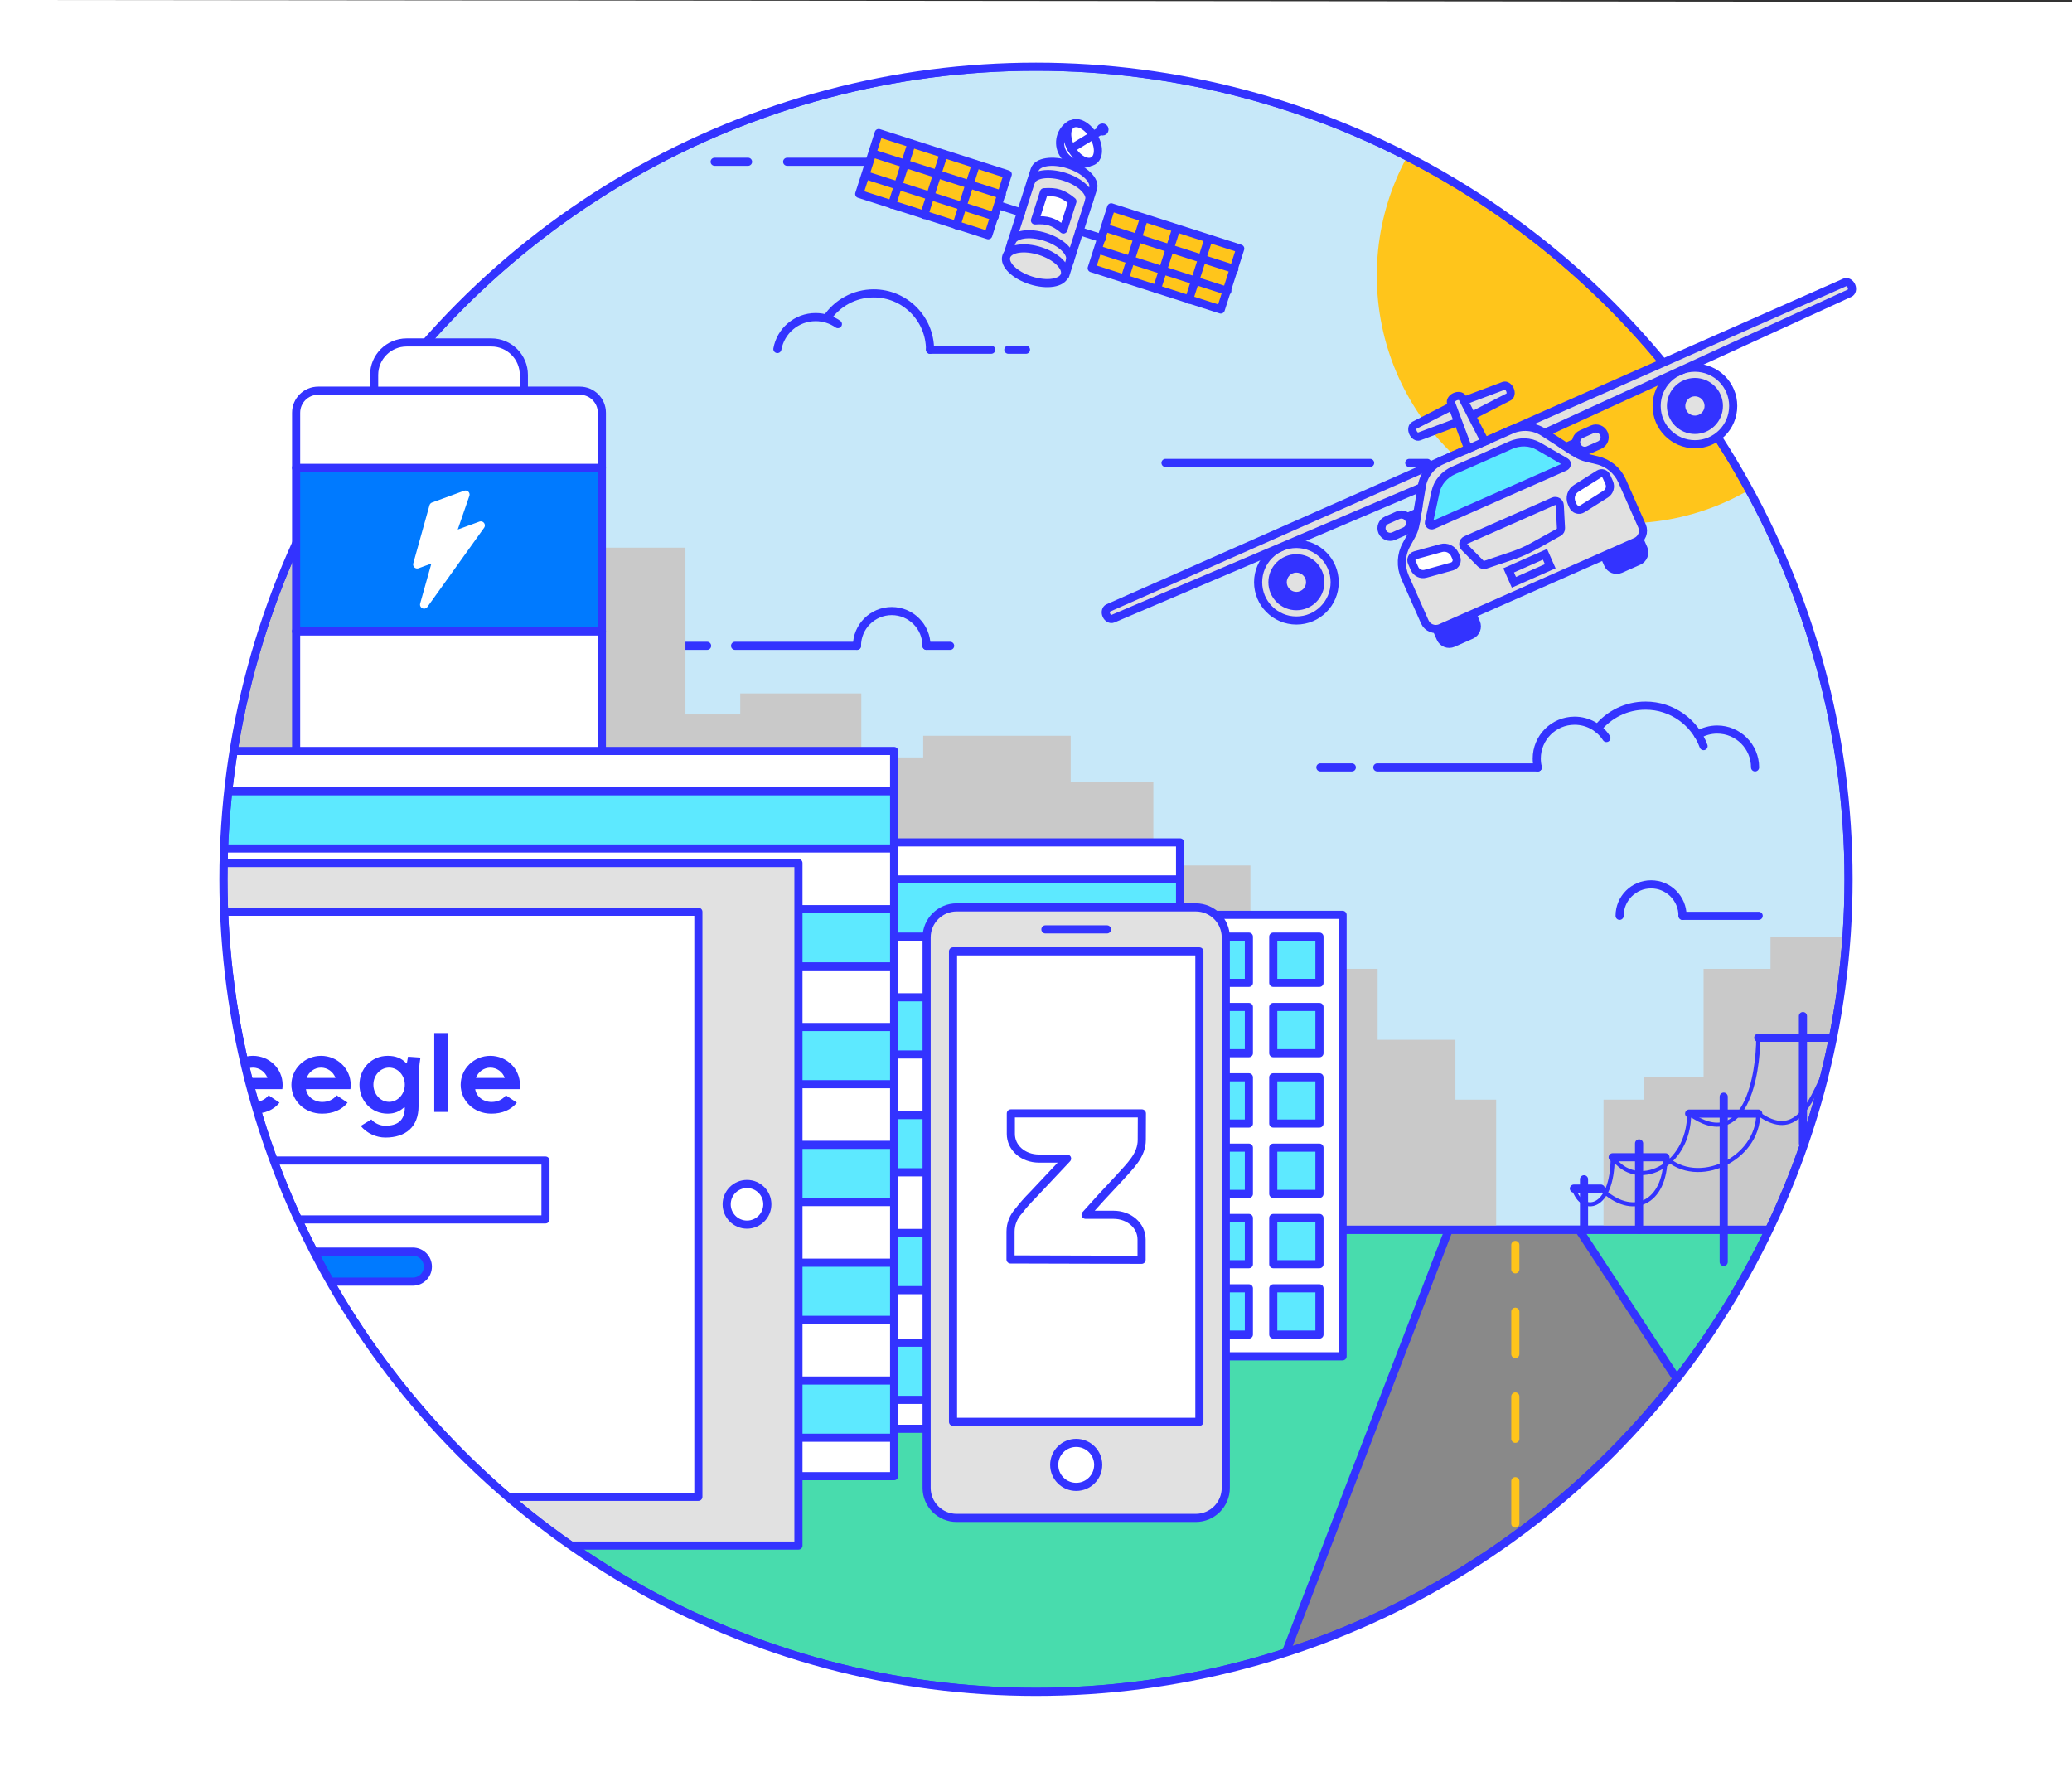 <?xml version="1.0" encoding="utf-8"?>
<!-- Generator: Adobe Illustrator 16.0.0, SVG Export Plug-In . SVG Version: 6.00 Build 0)  -->
<!DOCTYPE svg PUBLIC "-//W3C//DTD SVG 1.1//EN" "http://www.w3.org/Graphics/SVG/1.1/DTD/svg11.dtd">
<svg version="1.1" id="Layer_1" xmlns="http://www.w3.org/2000/svg" xmlns:xlink="http://www.w3.org/1999/xlink" x="0px" y="0px"
	 width="510px" height="435px" viewBox="0 0 510 435" enable-background="new 0 0 510 435" xml:space="preserve">
<rect x="0" y="0" width="510" height="435" fill="#333333" stroke="none"/>
<g>
	<defs>
		<path id="SVGID_1_" d="M55,216.43c0,110.457,89.543,199.999,200,199.999s200-89.542,200-199.999
			c0-110.457-89.543-200.001-200-200.001S55,105.973,55,216.43"/>
	</defs>
	<clipPath id="SVGID_2_">
		<use xlink:href="#SVGID_1_"  overflow="visible"/>
	</clipPath>
	<polygon clip-path="url(#SVGID_2_)" fill="#48DCAD" points="30,354.43 211.75,454.68 387.625,434.43 449.345,335.68 444,310.597 
		442.1,302.68 74.505,302.68 	"/>
	
		<polygon clip-path="url(#SVGID_2_)" fill="none" stroke="#3333FF" stroke-width="2" stroke-linecap="round" stroke-linejoin="round" stroke-miterlimit="10" points="
		30,354.43 211.75,454.68 387.625,434.43 449.345,335.68 444,310.597 442.1,302.68 74.505,302.68 	"/>
	<polygon clip-path="url(#SVGID_2_)" fill="#898989" points="356.599,302.68 312.758,416.43 397.207,399.43 412.964,339.763 
		388.634,302.68 	"/>
	
		<polygon clip-path="url(#SVGID_2_)" fill="none" stroke="#3333FF" stroke-width="2" stroke-linecap="round" stroke-linejoin="round" stroke-miterlimit="10" points="
		356.599,302.68 312.758,416.43 397.207,399.43 412.964,339.763 388.634,302.68 	"/>
	<path clip-path="url(#SVGID_2_)" fill="#C7E8F9" d="M360.557,16.429L183.312,1.759c-1.359,0.669-2.814,1.065-4.331,1.089
		c-2.257,0.036-4.336-0.714-6.12-1.955l-47.898-3.964l-98.463,171l8.846,126.833l1.9,7.917H442.1l44.4-133.75L360.557,16.429z"/>
	
		<path clip-path="url(#SVGID_2_)" fill="none" stroke="#3333FF" stroke-width="2" stroke-linecap="round" stroke-linejoin="round" stroke-miterlimit="10" d="
		M360.557,16.429L183.312,1.759c-1.359,0.669-2.814,1.065-4.331,1.089c-2.257,0.036-4.336-0.714-6.12-1.955l-47.898-3.964
		l-98.463,171l8.846,126.833l1.9,7.917H442.1l44.4-133.75L360.557,16.429z"/>
	<path clip-path="url(#SVGID_2_)" fill="#FFC51B" d="M460.887,67.827c0,33.689-27.311,61-61,61s-61-27.311-61-61s27.311-61,61-61
		S460.887,34.138,460.887,67.827"/>
	
		<line clip-path="url(#SVGID_2_)" fill="none" stroke="#FFC51B" stroke-width="2" stroke-linecap="round" stroke-miterlimit="10" x1="372.981" y1="306.43" x2="372.981" y2="312.43"/>
	
		<line clip-path="url(#SVGID_2_)" fill="none" stroke="#FFC51B" stroke-width="2" stroke-linecap="round" stroke-miterlimit="10" stroke-dasharray="10.429,10.429" x1="372.981" y1="322.858" x2="372.981" y2="380.215"/>
	
		<line clip-path="url(#SVGID_2_)" fill="none" stroke="#FFC51B" stroke-width="2" stroke-linecap="round" stroke-miterlimit="10" x1="372.981" y1="385.43" x2="372.981" y2="391.43"/>
</g>
<g>
	<defs>
		<rect id="SVGID_3_" width="510" height="435"/>
	</defs>
	<clipPath id="SVGID_4_">
		<use xlink:href="#SVGID_3_"  overflow="visible"/>
	</clipPath>
	
		<path clip-path="url(#SVGID_4_)" fill="none" stroke="#3333FF" stroke-width="2" stroke-linecap="round" stroke-linejoin="round" stroke-miterlimit="10" d="
		M228.918,86.082c0-7.66-6.21-13.87-13.87-13.87c-4.788,0-9.009,2.426-11.502,6.115"/>
	
		<line clip-path="url(#SVGID_4_)" fill="none" stroke="#3333FF" stroke-width="2" stroke-linecap="round" stroke-linejoin="round" stroke-miterlimit="10" x1="228.918" y1="86.082" x2="243.981" y2="86.082"/>
	
		<line clip-path="url(#SVGID_4_)" fill="none" stroke="#3333FF" stroke-width="2" stroke-linecap="round" stroke-linejoin="round" stroke-miterlimit="10" x1="248.192" y1="86.082" x2="252.534" y2="86.082"/>
	
		<path clip-path="url(#SVGID_4_)" fill="none" stroke="#3333FF" stroke-width="2" stroke-linecap="round" stroke-linejoin="round" stroke-miterlimit="10" d="
		M206.24,79.778c-1.553-1.088-3.444-1.727-5.484-1.727c-4.7,0-8.607,3.389-9.412,7.857"/>
	
		<path clip-path="url(#SVGID_4_)" fill="none" stroke="#3333FF" stroke-width="2" stroke-linecap="round" stroke-linejoin="round" stroke-miterlimit="10" d="
		M414.138,225.422c0-4.277-3.467-7.744-7.744-7.744s-7.743,3.466-7.743,7.744"/>
	
		<line clip-path="url(#SVGID_4_)" fill="none" stroke="#3333FF" stroke-width="2" stroke-linecap="round" stroke-linejoin="round" stroke-miterlimit="10" x1="414.138" y1="225.422" x2="432.882" y2="225.422"/>
	
		<path clip-path="url(#SVGID_4_)" fill="none" stroke="#3333FF" stroke-width="2" stroke-linecap="round" stroke-linejoin="round" stroke-miterlimit="10" d="
		M393.229,179.305c2.788-3.429,7.04-5.62,11.804-5.62c6.558,0,12.145,4.15,14.28,9.967"/>
	
		<path clip-path="url(#SVGID_4_)" fill="none" stroke="#3333FF" stroke-width="2" stroke-linecap="round" stroke-linejoin="round" stroke-miterlimit="10" d="
		M417.937,180.863c1.388-0.82,3.006-1.291,4.734-1.291c5.147,0,9.319,4.173,9.319,9.319"/>
	
		<line clip-path="url(#SVGID_4_)" fill="none" stroke="#3333FF" stroke-width="2" stroke-linecap="round" stroke-linejoin="round" stroke-miterlimit="10" x1="339.008" y1="188.891" x2="378.511" y2="188.891"/>
	
		<line clip-path="url(#SVGID_4_)" fill="none" stroke="#3333FF" stroke-width="2" stroke-linecap="round" stroke-linejoin="round" stroke-miterlimit="10" x1="324.995" y1="188.891" x2="332.739" y2="188.891"/>
	
		<path clip-path="url(#SVGID_4_)" fill="none" stroke="#3333FF" stroke-width="2" stroke-linecap="round" stroke-linejoin="round" stroke-miterlimit="10" d="
		M378.511,188.894c-0.167-0.7-0.256-1.43-0.256-2.181c0-5.147,4.172-9.319,9.318-9.319c3.282,0,6.169,1.696,7.829,4.26"/>
	
		<path clip-path="url(#SVGID_4_)" fill="none" stroke="#3333FF" stroke-width="2" stroke-linecap="round" stroke-linejoin="round" stroke-miterlimit="10" d="
		M210.936,158.962c0-4.725,3.831-8.556,8.556-8.556c4.725,0,8.555,3.831,8.555,8.556"/>
	
		<line clip-path="url(#SVGID_4_)" fill="none" stroke="#3333FF" stroke-width="2" stroke-linecap="round" stroke-linejoin="round" stroke-miterlimit="10" x1="210.936" y1="158.962" x2="180.933" y2="158.962"/>
	
		<line clip-path="url(#SVGID_4_)" fill="none" stroke="#3333FF" stroke-width="2" stroke-linecap="round" stroke-linejoin="round" stroke-miterlimit="10" x1="233.865" y1="158.962" x2="228.047" y2="158.962"/>
	
		<line clip-path="url(#SVGID_4_)" fill="none" stroke="#3333FF" stroke-width="2" stroke-linecap="round" stroke-linejoin="round" stroke-miterlimit="10" x1="174.046" y1="158.962" x2="163.717" y2="158.962"/>
	
		<line clip-path="url(#SVGID_4_)" fill="none" stroke="#3333FF" stroke-width="2" stroke-linecap="round" stroke-linejoin="round" stroke-miterlimit="10" x1="193.75" y1="39.825" x2="216.119" y2="39.825"/>
	
		<line clip-path="url(#SVGID_4_)" fill="none" stroke="#3333FF" stroke-width="2" stroke-linecap="round" stroke-linejoin="round" stroke-miterlimit="10" x1="175.901" y1="39.825" x2="184.121" y2="39.825"/>
	
		<line clip-path="url(#SVGID_4_)" fill="none" stroke="#3333FF" stroke-width="2" stroke-linecap="round" stroke-linejoin="round" stroke-miterlimit="10" x1="337.242" y1="113.944" x2="286.88" y2="113.944"/>
	
		<line clip-path="url(#SVGID_4_)" fill="none" stroke="#3333FF" stroke-width="2" stroke-linecap="round" stroke-linejoin="round" stroke-miterlimit="10" x1="351.31" y1="113.944" x2="346.873" y2="113.944"/>
</g>
<polygon fill="#C9C9C9" points="263.541,181.107 227.237,181.107 227.237,186.43 212,186.43 212,170.68 182.208,170.68 
	182.208,175.853 168.715,175.853 168.715,134.804 20.465,134.804 20.465,191.954 156.708,191.954 156.708,207.353 186.5,207.353 
	186.5,202.18 200.083,202.18 200.083,217.93 229.874,217.93 229.874,207.353 260.635,207.353 260.635,215.68 283.885,215.68 
	283.885,192.43 263.541,192.43 "/>
<rect x="287.717" y="213.035" fill="#C9C9C9" width="20.063" height="23.25"/>
<polygon fill="#C9C9C9" points="358.234,255.933 339.088,255.933 339.088,238.472 319.026,238.472 319.026,302.68 338.173,302.68 
	338.173,302.771 348.204,302.771 358.234,302.771 368.265,302.771 368.265,270.667 358.234,270.667 "/>
<polygon fill="#C9C9C9" points="459.15,238.471 455.855,238.471 455.855,230.536 435.795,230.536 435.795,238.471 419.313,238.471 
	419.313,265.169 404.641,265.169 404.641,270.667 394.692,270.667 394.692,302.771 404.641,302.771 404.641,302.932 
	424.701,302.932 424.701,302.679 459.15,302.679 "/>
<line fill="none" stroke="#3333FF" stroke-width="2" stroke-linecap="round" stroke-linejoin="round" stroke-miterlimit="10" x1="37.246" y1="302.68" x2="442.1" y2="302.68"/>
<rect x="233.246" y="225.185" fill="#FFFFFF" width="97.218" height="108.655"/>
<rect x="233.246" y="225.185" fill="none" stroke="#3333FF" stroke-width="2" stroke-linecap="round" stroke-linejoin="round" stroke-miterlimit="10" width="97.218" height="108.655"/>
<rect x="243.899" y="230.544" fill="#5DE9FF" width="11.375" height="11.375"/>
<rect x="243.899" y="230.544" fill="none" stroke="#3333FF" stroke-width="2" stroke-linecap="round" stroke-linejoin="round" stroke-miterlimit="10" width="11.375" height="11.375"/>
<rect x="261.274" y="230.544" fill="#5DE9FF" width="11.375" height="11.375"/>
<rect x="261.274" y="230.544" fill="none" stroke="#3333FF" stroke-width="2" stroke-linecap="round" stroke-linejoin="round" stroke-miterlimit="10" width="11.375" height="11.375"/>
<rect x="278.649" y="230.544" fill="#5DE9FF" width="11.375" height="11.375"/>
<rect x="278.649" y="230.544" fill="none" stroke="#3333FF" stroke-width="2" stroke-linecap="round" stroke-linejoin="round" stroke-miterlimit="10" width="11.375" height="11.375"/>
<rect x="296.024" y="230.544" fill="#5DE9FF" width="11.375" height="11.375"/>
<rect x="296.024" y="230.544" fill="none" stroke="#3333FF" stroke-width="2" stroke-linecap="round" stroke-linejoin="round" stroke-miterlimit="10" width="11.375" height="11.375"/>
<rect x="313.399" y="230.544" fill="#5DE9FF" width="11.375" height="11.375"/>
<rect x="313.399" y="230.544" fill="none" stroke="#3333FF" stroke-width="2" stroke-linecap="round" stroke-linejoin="round" stroke-miterlimit="10" width="11.375" height="11.375"/>
<rect x="243.899" y="247.857" fill="#5DE9FF" width="11.375" height="11.375"/>
<rect x="243.899" y="247.857" fill="none" stroke="#3333FF" stroke-width="2" stroke-linecap="round" stroke-linejoin="round" stroke-miterlimit="10" width="11.375" height="11.375"/>
<rect x="261.274" y="247.857" fill="#5DE9FF" width="11.375" height="11.375"/>
<rect x="261.274" y="247.857" fill="none" stroke="#3333FF" stroke-width="2" stroke-linecap="round" stroke-linejoin="round" stroke-miterlimit="10" width="11.375" height="11.375"/>
<rect x="278.649" y="247.857" fill="#5DE9FF" width="11.375" height="11.375"/>
<rect x="278.649" y="247.857" fill="none" stroke="#3333FF" stroke-width="2" stroke-linecap="round" stroke-linejoin="round" stroke-miterlimit="10" width="11.375" height="11.375"/>
<rect x="296.024" y="247.857" fill="#5DE9FF" width="11.375" height="11.375"/>
<rect x="296.024" y="247.857" fill="none" stroke="#3333FF" stroke-width="2" stroke-linecap="round" stroke-linejoin="round" stroke-miterlimit="10" width="11.375" height="11.375"/>
<rect x="313.399" y="247.857" fill="#5DE9FF" width="11.375" height="11.375"/>
<rect x="313.399" y="247.857" fill="none" stroke="#3333FF" stroke-width="2" stroke-linecap="round" stroke-linejoin="round" stroke-miterlimit="10" width="11.375" height="11.375"/>
<rect x="243.899" y="265.169" fill="#5DE9FF" width="11.375" height="11.375"/>
<rect x="243.899" y="265.169" fill="none" stroke="#3333FF" stroke-width="2" stroke-linecap="round" stroke-linejoin="round" stroke-miterlimit="10" width="11.375" height="11.375"/>
<rect x="261.274" y="265.169" fill="#5DE9FF" width="11.375" height="11.375"/>
<rect x="261.274" y="265.169" fill="none" stroke="#3333FF" stroke-width="2" stroke-linecap="round" stroke-linejoin="round" stroke-miterlimit="10" width="11.375" height="11.375"/>
<rect x="278.649" y="265.169" fill="#5DE9FF" width="11.375" height="11.375"/>
<rect x="278.649" y="265.169" fill="none" stroke="#3333FF" stroke-width="2" stroke-linecap="round" stroke-linejoin="round" stroke-miterlimit="10" width="11.375" height="11.375"/>
<rect x="296.024" y="265.169" fill="#5DE9FF" width="11.375" height="11.375"/>
<rect x="296.024" y="265.169" fill="none" stroke="#3333FF" stroke-width="2" stroke-linecap="round" stroke-linejoin="round" stroke-miterlimit="10" width="11.375" height="11.375"/>
<rect x="313.399" y="265.169" fill="#5DE9FF" width="11.375" height="11.375"/>
<rect x="313.399" y="265.169" fill="none" stroke="#3333FF" stroke-width="2" stroke-linecap="round" stroke-linejoin="round" stroke-miterlimit="10" width="11.375" height="11.375"/>
<rect x="243.899" y="282.481" fill="#5DE9FF" width="11.375" height="11.375"/>
<rect x="243.899" y="282.481" fill="none" stroke="#3333FF" stroke-width="2" stroke-linecap="round" stroke-linejoin="round" stroke-miterlimit="10" width="11.375" height="11.375"/>
<rect x="261.274" y="282.481" fill="#5DE9FF" width="11.375" height="11.375"/>
<rect x="261.274" y="282.481" fill="none" stroke="#3333FF" stroke-width="2" stroke-linecap="round" stroke-linejoin="round" stroke-miterlimit="10" width="11.375" height="11.375"/>
<rect x="278.649" y="282.481" fill="#5DE9FF" width="11.375" height="11.375"/>
<rect x="278.649" y="282.481" fill="none" stroke="#3333FF" stroke-width="2" stroke-linecap="round" stroke-linejoin="round" stroke-miterlimit="10" width="11.375" height="11.375"/>
<rect x="296.024" y="282.481" fill="#5DE9FF" width="11.375" height="11.375"/>
<rect x="296.024" y="282.481" fill="none" stroke="#3333FF" stroke-width="2" stroke-linecap="round" stroke-linejoin="round" stroke-miterlimit="10" width="11.375" height="11.375"/>
<rect x="313.399" y="282.481" fill="#5DE9FF" width="11.375" height="11.375"/>
<rect x="313.399" y="282.481" fill="none" stroke="#3333FF" stroke-width="2" stroke-linecap="round" stroke-linejoin="round" stroke-miterlimit="10" width="11.375" height="11.375"/>
<rect x="243.899" y="299.794" fill="#5DE9FF" width="11.375" height="11.375"/>
<rect x="243.899" y="299.794" fill="none" stroke="#3333FF" stroke-width="2" stroke-linecap="round" stroke-linejoin="round" stroke-miterlimit="10" width="11.375" height="11.375"/>
<rect x="261.274" y="299.794" fill="#5DE9FF" width="11.375" height="11.375"/>
<rect x="261.274" y="299.794" fill="none" stroke="#3333FF" stroke-width="2" stroke-linecap="round" stroke-linejoin="round" stroke-miterlimit="10" width="11.375" height="11.375"/>
<rect x="278.649" y="299.794" fill="#5DE9FF" width="11.375" height="11.375"/>
<rect x="278.649" y="299.794" fill="none" stroke="#3333FF" stroke-width="2" stroke-linecap="round" stroke-linejoin="round" stroke-miterlimit="10" width="11.375" height="11.375"/>
<rect x="296.024" y="299.794" fill="#5DE9FF" width="11.375" height="11.375"/>
<rect x="296.024" y="299.794" fill="none" stroke="#3333FF" stroke-width="2" stroke-linecap="round" stroke-linejoin="round" stroke-miterlimit="10" width="11.375" height="11.375"/>
<rect x="313.399" y="299.794" fill="#5DE9FF" width="11.375" height="11.375"/>
<rect x="313.399" y="299.794" fill="none" stroke="#3333FF" stroke-width="2" stroke-linecap="round" stroke-linejoin="round" stroke-miterlimit="10" width="11.375" height="11.375"/>
<rect x="243.899" y="317.106" fill="#5DE9FF" width="11.375" height="11.375"/>
<rect x="243.899" y="317.106" fill="none" stroke="#3333FF" stroke-width="2" stroke-linecap="round" stroke-linejoin="round" stroke-miterlimit="10" width="11.375" height="11.375"/>
<rect x="261.274" y="317.106" fill="#5DE9FF" width="11.375" height="11.375"/>
<rect x="261.274" y="317.106" fill="none" stroke="#3333FF" stroke-width="2" stroke-linecap="round" stroke-linejoin="round" stroke-miterlimit="10" width="11.375" height="11.375"/>
<rect x="278.649" y="317.106" fill="#5DE9FF" width="11.375" height="11.375"/>
<rect x="278.649" y="317.106" fill="none" stroke="#3333FF" stroke-width="2" stroke-linecap="round" stroke-linejoin="round" stroke-miterlimit="10" width="11.375" height="11.375"/>
<rect x="296.024" y="317.106" fill="#5DE9FF" width="11.375" height="11.375"/>
<rect x="296.024" y="317.106" fill="none" stroke="#3333FF" stroke-width="2" stroke-linecap="round" stroke-linejoin="round" stroke-miterlimit="10" width="11.375" height="11.375"/>
<rect x="313.399" y="317.106" fill="#5DE9FF" width="11.375" height="11.375"/>
<rect x="313.399" y="317.106" fill="none" stroke="#3333FF" stroke-width="2" stroke-linecap="round" stroke-linejoin="round" stroke-miterlimit="10" width="11.375" height="11.375"/>
<rect x="161.335" y="207.352" fill="#FFFFFF" width="129.128" height="144.32"/>
<rect x="161.335" y="207.352" fill="none" stroke="#3333FF" stroke-width="2" stroke-linecap="round" stroke-linejoin="round" stroke-miterlimit="10" width="129.128" height="144.32"/>
<rect x="125.384" y="216.459" fill="#5DE9FF" width="165.079" height="14.077"/>
<rect x="125.384" y="216.459" fill="none" stroke="#3333FF" stroke-width="2" stroke-linecap="round" stroke-linejoin="round" stroke-miterlimit="10" width="165.079" height="14.077"/>
<rect x="125.384" y="245.467" fill="#5DE9FF" width="165.079" height="14.077"/>
<rect x="125.384" y="245.467" fill="none" stroke="#3333FF" stroke-width="2" stroke-linecap="round" stroke-linejoin="round" stroke-miterlimit="10" width="165.079" height="14.077"/>
<rect x="125.384" y="274.474" fill="#5DE9FF" width="165.079" height="14.077"/>
<rect x="125.384" y="274.474" fill="none" stroke="#3333FF" stroke-width="2" stroke-linecap="round" stroke-linejoin="round" stroke-miterlimit="10" width="165.079" height="14.077"/>
<rect x="125.384" y="303.482" fill="#5DE9FF" width="165.079" height="14.075"/>
<rect x="125.384" y="303.482" fill="none" stroke="#3333FF" stroke-width="2" stroke-linecap="round" stroke-linejoin="round" stroke-miterlimit="10" width="165.079" height="14.075"/>
<rect x="125.384" y="330.49" fill="#5DE9FF" width="165.079" height="14.076"/>
<rect x="125.384" y="330.49" fill="none" stroke="#3333FF" stroke-width="2" stroke-linecap="round" stroke-linejoin="round" stroke-miterlimit="10" width="165.079" height="14.076"/>
<line fill="none" stroke="#3333FF" stroke-width="2" stroke-linecap="round" stroke-linejoin="round" stroke-miterlimit="10" x1="443.774" y1="250.096" x2="443.774" y2="281.429"/>
<line fill="none" stroke="#3333FF" stroke-width="2" stroke-linecap="round" stroke-linejoin="round" stroke-miterlimit="10" x1="415.766" y1="274.096" x2="432.774" y2="274.096"/>
<g>
	<defs>
		<rect id="SVGID_5_" width="510" height="435"/>
	</defs>
	<clipPath id="SVGID_6_">
		<use xlink:href="#SVGID_5_"  overflow="visible"/>
	</clipPath>
	
		<path clip-path="url(#SVGID_6_)" fill="none" stroke="#3333FF" stroke-linecap="round" stroke-linejoin="round" stroke-miterlimit="10" d="
		M432.774,255.43c0,8.833-3.063,28.625-17.009,18.667"/>
	
		<path clip-path="url(#SVGID_6_)" fill="none" stroke="#3333FF" stroke-linecap="round" stroke-linejoin="round" stroke-miterlimit="10" d="
		M449.119,263.846c-3.679,8.083-7.246,16.833-16.345,10.25"/>
	
		<path clip-path="url(#SVGID_6_)" fill="none" stroke="#3333FF" stroke-linecap="round" stroke-linejoin="round" stroke-miterlimit="10" d="
		M432.774,274.096c0,11.333-15.063,18.271-22.834,10.75"/>
	
		<line clip-path="url(#SVGID_6_)" fill="none" stroke="#3333FF" stroke-width="2" stroke-linecap="round" stroke-linejoin="round" stroke-miterlimit="10" x1="450.973" y1="255.43" x2="432.774" y2="255.43"/>
	
		<line clip-path="url(#SVGID_6_)" fill="none" stroke="#3333FF" stroke-width="2" stroke-linecap="round" stroke-linejoin="round" stroke-miterlimit="10" x1="424.271" y1="269.93" x2="424.271" y2="310.597"/>
	
		<line clip-path="url(#SVGID_6_)" fill="none" stroke="#3333FF" stroke-width="2" stroke-linecap="round" stroke-linejoin="round" stroke-miterlimit="10" x1="403.44" y1="281.43" x2="403.44" y2="302.68"/>
	
		<line clip-path="url(#SVGID_6_)" fill="none" stroke="#3333FF" stroke-width="2" stroke-linecap="round" stroke-linejoin="round" stroke-miterlimit="10" x1="389.89" y1="290.263" x2="389.89" y2="302.68"/>
	
		<line clip-path="url(#SVGID_6_)" fill="none" stroke="#3333FF" stroke-width="2" stroke-linecap="round" stroke-linejoin="round" stroke-miterlimit="10" x1="387.399" y1="292.555" x2="394.024" y2="292.555"/>
	
		<path clip-path="url(#SVGID_6_)" fill="none" stroke="#3333FF" stroke-linecap="round" stroke-linejoin="round" stroke-miterlimit="10" d="
		M396.94,284.847c5.709,8.396,18.825,2.504,18.825-10.75"/>
	
		<path clip-path="url(#SVGID_6_)" fill="none" stroke="#3333FF" stroke-linecap="round" stroke-linejoin="round" stroke-miterlimit="10" d="
		M409.94,284.847c0,11.333-8.146,15.229-15.916,7.708"/>
	
		<path clip-path="url(#SVGID_6_)" fill="none" stroke="#3333FF" stroke-linecap="round" stroke-linejoin="round" stroke-miterlimit="10" d="
		M387.399,292.555c1.833,6.396,9.541,5.546,9.541-7.708"/>
	
		<line clip-path="url(#SVGID_6_)" fill="none" stroke="#3333FF" stroke-width="2" stroke-linecap="round" stroke-linejoin="round" stroke-miterlimit="10" x1="409.94" y1="284.847" x2="396.94" y2="284.847"/>
</g>
<g>
	<defs>
		<path id="SVGID_7_" d="M55,216.43c0,110.457,89.543,199.999,200,199.999s200-89.542,200-199.999
			c0-110.457-89.543-200.001-200-200.001S55,105.973,55,216.43"/>
	</defs>
	<clipPath id="SVGID_8_">
		<use xlink:href="#SVGID_7_"  overflow="visible"/>
	</clipPath>
	<rect x="55" y="184.846" clip-path="url(#SVGID_8_)" fill="#FFFFFF" width="165.079" height="178.5"/>
	
		<rect x="55" y="184.846" clip-path="url(#SVGID_8_)" fill="none" stroke="#3333FF" stroke-width="2" stroke-linecap="round" stroke-linejoin="round" stroke-miterlimit="10" width="165.079" height="178.5"/>
	<rect x="55" y="194.769" clip-path="url(#SVGID_8_)" fill="#5DE9FF" width="165.079" height="14.077"/>
	
		<rect x="55" y="194.769" clip-path="url(#SVGID_8_)" fill="none" stroke="#3333FF" stroke-width="2" stroke-linecap="round" stroke-linejoin="round" stroke-miterlimit="10" width="165.079" height="14.077"/>
	<rect x="55" y="223.777" clip-path="url(#SVGID_8_)" fill="#5DE9FF" width="165.079" height="14.076"/>
	
		<rect x="55" y="223.777" clip-path="url(#SVGID_8_)" fill="none" stroke="#3333FF" stroke-width="2" stroke-linecap="round" stroke-linejoin="round" stroke-miterlimit="10" width="165.079" height="14.076"/>
	<rect x="55" y="252.784" clip-path="url(#SVGID_8_)" fill="#5DE9FF" width="165.079" height="14.077"/>
	
		<rect x="55" y="252.784" clip-path="url(#SVGID_8_)" fill="none" stroke="#3333FF" stroke-width="2" stroke-linecap="round" stroke-linejoin="round" stroke-miterlimit="10" width="165.079" height="14.077"/>
	<rect x="55" y="281.792" clip-path="url(#SVGID_8_)" fill="#5DE9FF" width="165.079" height="14.077"/>
	
		<rect x="55" y="281.792" clip-path="url(#SVGID_8_)" fill="none" stroke="#3333FF" stroke-width="2" stroke-linecap="round" stroke-linejoin="round" stroke-miterlimit="10" width="165.079" height="14.077"/>
	<rect x="55" y="310.801" clip-path="url(#SVGID_8_)" fill="#5DE9FF" width="165.079" height="14.076"/>
	
		<rect x="55" y="310.801" clip-path="url(#SVGID_8_)" fill="none" stroke="#3333FF" stroke-width="2" stroke-linecap="round" stroke-linejoin="round" stroke-miterlimit="10" width="165.079" height="14.076"/>
	<rect x="55" y="339.807" clip-path="url(#SVGID_8_)" fill="#5DE9FF" width="165.079" height="14.077"/>
	
		<rect x="55" y="339.807" clip-path="url(#SVGID_8_)" fill="none" stroke="#3333FF" stroke-width="2" stroke-linecap="round" stroke-linejoin="round" stroke-miterlimit="10" width="165.079" height="14.077"/>
	<path clip-path="url(#SVGID_8_)" fill="#E1E1E1" d="M294.318,373.617h-58.843c-4.086,0-7.397-3.313-7.397-7.397V230.744
		c0-4.085,3.311-7.397,7.397-7.397h58.843c4.085,0,7.396,3.313,7.396,7.397V366.22C301.715,370.304,298.403,373.617,294.318,373.617
		"/>
	
		<path clip-path="url(#SVGID_8_)" fill="none" stroke="#3333FF" stroke-width="2" stroke-linecap="round" stroke-linejoin="round" stroke-miterlimit="10" d="
		M294.318,373.617h-58.843c-4.086,0-7.397-3.313-7.397-7.397V230.744c0-4.085,3.311-7.397,7.397-7.397h58.843
		c4.085,0,7.396,3.313,7.396,7.397V366.22C301.715,370.304,298.403,373.617,294.318,373.617z"/>
	
		<line clip-path="url(#SVGID_8_)" fill="none" stroke="#3333FF" stroke-width="2" stroke-linecap="round" stroke-linejoin="round" stroke-miterlimit="10" x1="257.316" y1="228.762" x2="272.477" y2="228.762"/>
	<rect x="234.576" y="234.177" clip-path="url(#SVGID_8_)" fill="#FFFFFF" width="60.642" height="115.785"/>
	
		<rect x="234.576" y="234.177" clip-path="url(#SVGID_8_)" fill="none" stroke="#3333FF" stroke-width="2" stroke-linecap="round" stroke-linejoin="round" stroke-miterlimit="10" width="60.642" height="115.785"/>
	<path clip-path="url(#SVGID_8_)" fill="#FFFFFF" d="M270.312,360.563c0,2.989-2.425,5.414-5.415,5.414s-5.414-2.425-5.414-5.414
		c0-2.991,2.424-5.415,5.414-5.415S270.312,357.571,270.312,360.563"/>
	
		<circle clip-path="url(#SVGID_8_)" fill="none" stroke="#3333FF" stroke-width="2" stroke-linecap="round" stroke-linejoin="round" stroke-miterlimit="10" cx="264.897" cy="360.563" r="5.415"/>
	
		<path clip-path="url(#SVGID_8_)" fill="none" stroke="#3333FF" stroke-width="2" stroke-linecap="round" stroke-linejoin="round" stroke-miterlimit="10" d="
		M274.071,299.006h-6.865l3.731-4.141l4.416-4.745c2.869-3.204,5.683-5.718,5.683-9.576s0.028-6.491,0.028-6.491l-32.256-0.001
		v5.057c0,3.4,3.038,6.062,6.917,6.062h6.924l-8.361,8.886c-1.476,1.505-2.594,2.762-3.436,3.894l-0.06,0.066
		c-1.326,1.423-2.056,3.246-2.058,5.134l-0.004,6.849l32.258,0.088v-5.019C280.987,301.667,277.949,299.006,274.071,299.006"/>
	<rect x="30" y="212.425" clip-path="url(#SVGID_8_)" fill="#E1E1E1" width="166.528" height="168"/>
	
		<rect x="30" y="212.425" clip-path="url(#SVGID_8_)" fill="none" stroke="#3333FF" stroke-width="2" stroke-linecap="round" stroke-linejoin="round" stroke-miterlimit="10" width="166.528" height="168"/>
	<rect x="43" y="224.425" clip-path="url(#SVGID_8_)" fill="#FFFFFF" width="128.898" height="144"/>
	
		<rect x="43" y="224.425" clip-path="url(#SVGID_8_)" fill="none" stroke="#3333FF" stroke-width="2" stroke-linecap="round" stroke-linejoin="round" stroke-miterlimit="10" width="128.898" height="144"/>
	<path clip-path="url(#SVGID_8_)" fill="#FFFFFF" d="M188.872,296.426c0,2.764-2.241,5.005-5.004,5.005
		c-2.765,0-5.005-2.241-5.005-5.005c0-2.765,2.24-5.006,5.005-5.006C186.63,291.42,188.872,293.661,188.872,296.426"/>
	
		<circle clip-path="url(#SVGID_8_)" fill="none" stroke="#3333FF" stroke-width="2" stroke-linecap="round" stroke-linejoin="round" stroke-miterlimit="10" cx="183.867" cy="296.426" r="5.004"/>
	<rect x="64.528" y="285.652" clip-path="url(#SVGID_8_)" fill="#FFFFFF" width="69.741" height="14.488"/>
	
		<rect x="64.528" y="285.652" clip-path="url(#SVGID_8_)" fill="none" stroke="#3333FF" stroke-width="2" stroke-linecap="round" stroke-linejoin="round" stroke-miterlimit="10" width="69.741" height="14.488"/>
	<path clip-path="url(#SVGID_8_)" fill="#007AFF" d="M101.618,315.459H66.665c-2.039,0-3.693-1.653-3.693-3.693
		s1.654-3.694,3.693-3.694h34.953c2.04,0,3.693,1.654,3.693,3.694S103.658,315.459,101.618,315.459"/>
	
		<path clip-path="url(#SVGID_8_)" fill="none" stroke="#3333FF" stroke-width="2" stroke-linecap="round" stroke-linejoin="round" stroke-miterlimit="10" d="
		M101.618,315.459H66.665c-2.039,0-3.693-1.653-3.693-3.693s1.654-3.694,3.693-3.694h34.953c2.04,0,3.693,1.654,3.693,3.694
		S103.658,315.459,101.618,315.459z"/>
	<polygon clip-path="url(#SVGID_8_)" fill="#3333FF" points="48.518,263.217 41.821,263.217 41.821,260.313 53.414,260.313 
		53.414,262.809 47.822,269.05 46.238,270.61 46.238,270.778 53.414,270.778 53.414,273.682 41.341,273.682 41.341,271.162 
		46.934,264.969 48.518,263.409 	"/>
	<path clip-path="url(#SVGID_8_)" fill="#3333FF" d="M54.973,267.009c0-3.936,3.265-7.129,7.297-7.129
		c4.032,0,7.297,3.193,7.297,7.129c0,0.36-0.024,0.721-0.073,1.08H58.55c0.288,1.801,1.92,3.145,4.056,3.145
		c1.536-0.024,2.664-0.601,3.504-1.632l2.689,1.8c-1.441,1.801-3.601,2.713-6.289,2.713
		C58.238,274.114,54.973,270.945,54.973,267.009 M65.822,265.329c-0.504-1.488-1.968-2.544-3.552-2.544s-3.049,1.056-3.529,2.544
		H65.822z"/>
	<path clip-path="url(#SVGID_8_)" fill="#3333FF" d="M71.725,267.009c0-3.936,3.265-7.129,7.297-7.129
		c4.032,0,7.297,3.193,7.297,7.129c0,0.36-0.024,0.721-0.073,1.08H75.302c0.288,1.801,1.92,3.145,4.056,3.145
		c1.536-0.024,2.664-0.601,3.504-1.632l2.689,1.8c-1.441,1.801-3.601,2.713-6.289,2.713
		C74.99,274.114,71.725,270.945,71.725,267.009 M82.574,265.329c-0.504-1.488-1.968-2.544-3.552-2.544s-3.049,1.056-3.529,2.544
		H82.574z"/>
	<path clip-path="url(#SVGID_8_)" fill="#3333FF" d="M88.478,266.984c0-3.936,2.928-7.104,6.96-7.104c1.968,0,3.432,0.6,4.561,1.823
		h0.144l0.288-1.607l3.048,0.216v0.024c-0.312,1.92-0.456,3.913-0.456,5.977v5.976c0,5.089-3.192,7.705-8.161,7.705
		c-2.232,0-4.536-1.008-6.072-2.856l2.616-1.608c0.744,0.937,2.16,1.561,3.432,1.561c3.024,0,4.8-1.319,4.8-4.513h-0.192
		c-1.104,1.009-2.376,1.536-4.032,1.536C91.381,274.113,88.478,270.922,88.478,266.984 M95.773,271.21
		c2.136,0,3.864-1.896,3.864-4.226c0-2.328-1.728-4.2-3.864-4.2c-2.136,0-3.864,1.872-3.864,4.2
		C91.909,269.313,93.637,271.21,95.773,271.21"/>
	<rect x="106.886" y="254.265" clip-path="url(#SVGID_8_)" fill="#3333FF" width="3.384" height="19.417"/>
	<path clip-path="url(#SVGID_8_)" fill="#3333FF" d="M113.389,267.009c0-3.936,3.265-7.129,7.297-7.129
		c4.032,0,7.297,3.193,7.297,7.129c0,0.36-0.024,0.721-0.073,1.08h-10.944c0.288,1.801,1.92,3.145,4.056,3.145
		c1.536-0.024,2.664-0.601,3.504-1.632l2.689,1.8c-1.441,1.801-3.601,2.713-6.289,2.713
		C116.654,274.114,113.389,270.945,113.389,267.009 M124.238,265.329c-0.504-1.488-1.968-2.544-3.552-2.544
		c-1.584,0-3.049,1.056-3.529,2.544H124.238z"/>
</g>
<g>
	<defs>
		<rect id="SVGID_9_" width="510" height="435"/>
	</defs>
	<clipPath id="SVGID_10_">
		<use xlink:href="#SVGID_9_"  overflow="visible"/>
	</clipPath>
	
		<circle clip-path="url(#SVGID_10_)" fill="none" stroke="#3333FF" stroke-width="2" stroke-miterlimit="10" cx="255" cy="216.429" r="200"/>
	
		<rect x="270.46" y="55.881" transform="matrix(-0.953 -0.305 0.305 -0.953 541.182 211.927)" clip-path="url(#SVGID_10_)" fill="#FFC51B" width="33.328" height="15.723"/>
	
		<rect x="270.46" y="55.881" transform="matrix(-0.953 -0.305 0.305 -0.953 541.182 211.927)" clip-path="url(#SVGID_10_)" fill="none" stroke="#3333FF" stroke-width="2" stroke-linecap="round" stroke-linejoin="round" stroke-miterlimit="10" width="33.328" height="15.723"/>
	
		<line clip-path="url(#SVGID_10_)" fill="none" stroke="#3333FF" stroke-width="2" stroke-linecap="round" stroke-linejoin="round" stroke-miterlimit="10" x1="292.665" y1="73.769" x2="297.455" y2="58.792"/>
	
		<line clip-path="url(#SVGID_10_)" fill="none" stroke="#3333FF" stroke-width="2" stroke-linecap="round" stroke-linejoin="round" stroke-miterlimit="10" x1="284.729" y1="71.231" x2="289.52" y2="56.254"/>
	
		<line clip-path="url(#SVGID_10_)" fill="none" stroke="#3333FF" stroke-width="2" stroke-linecap="round" stroke-linejoin="round" stroke-miterlimit="10" x1="276.793" y1="68.693" x2="281.583" y2="53.716"/>
	
		<line clip-path="url(#SVGID_10_)" fill="none" stroke="#3333FF" stroke-width="2" stroke-linecap="round" stroke-linejoin="round" stroke-miterlimit="10" x1="270.358" y1="61.461" x2="302.103" y2="71.614"/>
	
		<line clip-path="url(#SVGID_10_)" fill="none" stroke="#3333FF" stroke-width="2" stroke-linecap="round" stroke-linejoin="round" stroke-miterlimit="10" x1="272.079" y1="56.082" x2="303.823" y2="66.234"/>
	<path clip-path="url(#SVGID_10_)" fill="#E1E1E1" d="M262.186,67.827l6.854-21.431c0.638-1.989-2.064-4.63-6.033-5.9
		c-3.969-1.269-7.701-0.686-8.337,1.303l-6.855,21.431L262.186,67.827z"/>
	
		<path clip-path="url(#SVGID_10_)" fill="none" stroke="#3333FF" stroke-width="2" stroke-linecap="round" stroke-linejoin="round" stroke-miterlimit="10" d="
		M262.186,67.827l6.854-21.431c0.638-1.989-2.064-4.63-6.033-5.9c-3.969-1.269-7.701-0.686-8.337,1.303l-6.855,21.431
		L262.186,67.827z"/>
	<path clip-path="url(#SVGID_10_)" fill="#E1E1E1" d="M247.814,63.23c0.636-1.989,4.369-2.572,8.337-1.303
		c3.969,1.269,6.671,3.911,6.034,5.9c-0.636,1.988-4.369,2.572-8.337,1.302C249.879,67.86,247.178,65.22,247.814,63.23"/>
	
		<ellipse transform="matrix(-0.953 -0.305 0.305 -0.953 477.911 205.634)" clip-path="url(#SVGID_10_)" fill="none" stroke="#3333FF" stroke-width="2" stroke-linecap="round" stroke-linejoin="round" stroke-miterlimit="10" cx="255" cy="65.529" rx="7.544" ry="3.781"/>
	
		<path clip-path="url(#SVGID_10_)" fill="none" stroke="#3333FF" stroke-width="2" stroke-linecap="round" stroke-linejoin="round" stroke-miterlimit="10" d="
		M268.073,49.418c0.637-1.989-2.065-4.63-6.034-5.899c-3.968-1.269-7.701-0.686-8.337,1.302"/>
	
		<path clip-path="url(#SVGID_10_)" fill="none" stroke="#3333FF" stroke-width="2" stroke-linecap="round" stroke-linejoin="round" stroke-miterlimit="10" d="
		M263.338,64.226c0.636-1.989-2.065-4.63-6.034-5.899c-3.969-1.27-7.702-0.686-8.338,1.302"/>
	<path clip-path="url(#SVGID_10_)" fill="#FFFFFF" d="M256.963,47.321c3.042-0.216,4.652,0.3,7.004,2.241
		c-0.887,2.774-1.33,4.161-2.218,6.935c-2.353-1.941-3.962-2.456-7.004-2.24C255.632,51.482,256.076,50.095,256.963,47.321"/>
	
		<path clip-path="url(#SVGID_10_)" fill="none" stroke="#3333FF" stroke-width="2" stroke-linecap="round" stroke-linejoin="round" stroke-miterlimit="10" d="
		M256.963,47.321c3.042-0.216,4.652,0.3,7.004,2.241c-0.887,2.774-1.33,4.161-2.218,6.935c-2.353-1.941-3.962-2.456-7.004-2.24
		C255.632,51.482,256.076,50.095,256.963,47.321z"/>
	
		<line clip-path="url(#SVGID_10_)" fill="none" stroke="#3333FF" stroke-width="2" stroke-linecap="round" stroke-linejoin="round" stroke-miterlimit="10" x1="265.686" y1="56.886" x2="271.252" y2="58.667"/>
	
		<line clip-path="url(#SVGID_10_)" fill="none" stroke="#3333FF" stroke-width="2" stroke-linecap="round" stroke-linejoin="round" stroke-miterlimit="10" x1="251.313" y1="52.289" x2="245.747" y2="50.509"/>
	
		<rect x="213.21" y="37.571" transform="matrix(-0.953 -0.305 0.305 -0.953 434.981 158.735)" clip-path="url(#SVGID_10_)" fill="#FFC51B" width="33.328" height="15.723"/>
	
		<rect x="213.21" y="37.571" transform="matrix(-0.953 -0.305 0.305 -0.953 434.981 158.735)" clip-path="url(#SVGID_10_)" fill="none" stroke="#3333FF" stroke-width="2" stroke-linecap="round" stroke-linejoin="round" stroke-miterlimit="10" width="33.328" height="15.723"/>
	
		<line clip-path="url(#SVGID_10_)" fill="none" stroke="#3333FF" stroke-width="2" stroke-linecap="round" stroke-linejoin="round" stroke-miterlimit="10" x1="235.416" y1="55.458" x2="240.206" y2="40.481"/>
	
		<line clip-path="url(#SVGID_10_)" fill="none" stroke="#3333FF" stroke-width="2" stroke-linecap="round" stroke-linejoin="round" stroke-miterlimit="10" x1="227.479" y1="52.92" x2="232.27" y2="37.943"/>
	
		<line clip-path="url(#SVGID_10_)" fill="none" stroke="#3333FF" stroke-width="2" stroke-linecap="round" stroke-linejoin="round" stroke-miterlimit="10" x1="219.543" y1="50.382" x2="224.333" y2="35.405"/>
	
		<line clip-path="url(#SVGID_10_)" fill="none" stroke="#3333FF" stroke-width="2" stroke-linecap="round" stroke-linejoin="round" stroke-miterlimit="10" x1="213.108" y1="43.15" x2="244.853" y2="53.304"/>
	
		<line clip-path="url(#SVGID_10_)" fill="none" stroke="#3333FF" stroke-width="2" stroke-linecap="round" stroke-linejoin="round" stroke-miterlimit="10" x1="214.829" y1="37.771" x2="246.573" y2="47.924"/>
	<path clip-path="url(#SVGID_10_)" fill="#FFFFFF" d="M268.798,39.63c-2.488,1.458-5.688,0.623-7.146-1.867
		c-1.458-2.488-0.623-5.688,1.865-7.147"/>
	
		<path clip-path="url(#SVGID_10_)" fill="none" stroke="#3333FF" stroke-width="2" stroke-linecap="round" stroke-linejoin="round" stroke-miterlimit="10" d="
		M268.798,39.63c-2.488,1.458-5.688,0.623-7.146-1.867c-1.458-2.488-0.623-5.688,1.865-7.147"/>
	<path clip-path="url(#SVGID_10_)" fill="#FFFFFF" d="M269.149,33.371c1.458,2.489,1.428,5.217-0.069,6.094
		c-1.496,0.877-3.891-0.43-5.35-2.92c-1.458-2.488-1.427-5.217,0.069-6.093C265.297,29.575,267.691,30.882,269.149,33.371"/>
	
		<ellipse transform="matrix(0.863 -0.505 0.505 0.863 18.87 139.465)" clip-path="url(#SVGID_10_)" fill="none" stroke="#3333FF" stroke-width="2" stroke-linecap="round" stroke-linejoin="round" stroke-miterlimit="10" cx="266.44" cy="34.958" rx="3.14" ry="5.223"/>
	<path clip-path="url(#SVGID_10_)" fill="#3333FF" d="M271.862,31.836c0.024,0.265-0.171,0.5-0.436,0.524s-0.499-0.171-0.523-0.436
		c-0.024-0.265,0.17-0.499,0.436-0.524C271.604,31.376,271.838,31.571,271.862,31.836"/>
	
		<circle clip-path="url(#SVGID_10_)" fill="none" stroke="#3333FF" stroke-width="2" stroke-linecap="round" stroke-linejoin="round" stroke-miterlimit="10" cx="271.383" cy="31.88" r="0.482"/>
	
		<line clip-path="url(#SVGID_10_)" fill="none" stroke="#3333FF" stroke-width="2" stroke-linecap="round" stroke-linejoin="round" stroke-miterlimit="10" x1="263.73" y1="36.545" x2="271.383" y2="31.879"/>
	<path clip-path="url(#SVGID_10_)" fill="#FFFFFF" d="M0,0v434.999h510V0.488L0,0z M255,416.43c-110.457,0-200-89.543-200-200
		c0-110.457,89.543-200,200-200s200,89.543,200,200C455,326.887,365.457,416.43,255,416.43"/>
	
		<circle clip-path="url(#SVGID_10_)" fill="none" stroke="#3333FF" stroke-width="2" stroke-miterlimit="10" cx="255" cy="216.429" r="200"/>
</g>
<g>
	<defs>
		<rect id="SVGID_11_" width="510" height="435"/>
	</defs>
	<clipPath id="SVGID_12_">
		<use xlink:href="#SVGID_11_"  overflow="visible"/>
	</clipPath>
	<path clip-path="url(#SVGID_12_)" fill="#E1E1E1" d="M425.805,96.113c2.104,4.759-0.05,10.322-4.809,12.426
		c-4.759,2.103-10.321-0.05-12.425-4.809c-2.104-4.759,0.049-10.322,4.808-12.425C418.138,89.201,423.701,91.354,425.805,96.113"/>
	
		<circle clip-path="url(#SVGID_12_)" fill="none" stroke="#3333FF" stroke-width="2" stroke-miterlimit="10" cx="417.188" cy="99.922" r="9.421"/>
	<path clip-path="url(#SVGID_12_)" fill="#3333FF" d="M422.583,97.538c1.316,2.979-0.031,6.462-3.011,7.779
		c-2.979,1.317-6.463-0.03-7.779-3.01c-1.317-2.98,0.03-6.463,3.01-7.78C417.783,93.21,421.266,94.558,422.583,97.538"/>
	
		<circle clip-path="url(#SVGID_12_)" fill="none" stroke="#3333FF" stroke-width="2" stroke-miterlimit="10" cx="417.188" cy="99.922" r="5.898"/>
	<path clip-path="url(#SVGID_12_)" fill="#E1E1E1" d="M419.357,98.963c0.53,1.198-0.012,2.599-1.211,3.129
		c-1.198,0.53-2.6-0.012-3.129-1.211c-0.529-1.198,0.013-2.599,1.211-3.129C417.427,97.222,418.828,97.765,419.357,98.963"/>
	<path clip-path="url(#SVGID_12_)" fill="#E1E1E1" d="M455.275,72.155l-88.767,40.68l-1.708-3.864l89.29-39.465
		c0.564-0.249,1.284,0.143,1.608,0.876C456.021,71.109,455.832,71.9,455.275,72.155"/>
	<path clip-path="url(#SVGID_12_)" fill="none" stroke="#3333FF" stroke-width="2" stroke-miterlimit="10" d="M455.275,72.155
		l-88.767,40.68l-1.708-3.864l89.29-39.465c0.564-0.249,1.284,0.143,1.608,0.876C456.021,71.109,455.832,71.9,455.275,72.155z"/>
	<path clip-path="url(#SVGID_12_)" fill="#E1E1E1" d="M310.479,147.117c2.103,4.759,7.666,6.912,12.425,4.808
		c4.759-2.103,6.912-7.666,4.809-12.425c-2.104-4.759-7.667-6.912-12.426-4.808C310.527,136.795,308.374,142.358,310.479,147.117"/>
	
		<circle clip-path="url(#SVGID_12_)" fill="none" stroke="#3333FF" stroke-width="2" stroke-miterlimit="10" cx="319.095" cy="143.308" r="9.421"/>
	<path clip-path="url(#SVGID_12_)" fill="#3333FF" d="M313.7,145.693c1.316,2.979,4.8,4.327,7.779,3.01s4.327-4.8,3.011-7.779
		c-1.317-2.98-4.8-4.328-7.78-3.011C313.73,139.23,312.383,142.713,313.7,145.693"/>
	
		<circle clip-path="url(#SVGID_12_)" fill="none" stroke="#3333FF" stroke-width="2" stroke-miterlimit="10" cx="319.095" cy="143.308" r="5.898"/>
	<path clip-path="url(#SVGID_12_)" fill="#E1E1E1" d="M316.925,144.267c0.53,1.199,1.931,1.741,3.129,1.211
		c1.198-0.53,1.741-1.931,1.211-3.129c-0.529-1.198-1.931-1.741-3.129-1.211S316.396,143.069,316.925,144.267"/>
	<path clip-path="url(#SVGID_12_)" fill="#E1E1E1" d="M273.92,152.293l89.833-38.268l-1.698-3.841l-89.29,39.465
		c-0.564,0.249-0.761,1.042-0.438,1.771C272.646,152.145,273.356,152.534,273.92,152.293"/>
	<path clip-path="url(#SVGID_12_)" fill="none" stroke="#3333FF" stroke-width="2" stroke-miterlimit="10" d="M273.92,152.293
		l89.833-38.268l-1.698-3.841l-89.29,39.465c-0.564,0.249-0.761,1.042-0.438,1.771C272.646,152.145,273.356,152.534,273.92,152.293z
		"/>
	<path clip-path="url(#SVGID_12_)" fill="#E1E1E1" d="M371.654,95.924L371.654,95.924c-0.324-0.734-0.989-1.161-1.506-0.968
		l-11.309,4.241l1.768,3.999l10.749-5.508C371.847,97.438,371.979,96.658,371.654,95.924"/>
	<path clip-path="url(#SVGID_12_)" fill="none" stroke="#3333FF" stroke-width="2" stroke-miterlimit="10" d="M371.654,95.924
		L371.654,95.924c-0.324-0.734-0.989-1.161-1.506-0.968l-11.309,4.241l1.768,3.999l10.749-5.508
		C371.847,97.438,371.979,96.658,371.654,95.924z"/>
	<path clip-path="url(#SVGID_12_)" fill="#E1E1E1" d="M347.793,106.47L347.793,106.47c0.324,0.733,0.989,1.16,1.505,0.966
		l11.309-4.241l-1.766-3.996l-10.749,5.508C347.601,104.958,347.469,105.737,347.793,106.47"/>
	<path clip-path="url(#SVGID_12_)" fill="none" stroke="#3333FF" stroke-width="2" stroke-miterlimit="10" d="M347.793,106.47
		L347.793,106.47c0.324,0.733,0.989,1.16,1.505,0.966l11.309-4.241l-1.766-3.996l-10.749,5.508
		C347.601,104.958,347.469,105.737,347.793,106.47z"/>
	<path clip-path="url(#SVGID_12_)" fill="#3333FF" d="M362.131,156.295l-4.492,1.985c-1.169,0.517-2.535-0.012-3.052-1.18
		l-1.479-3.348l8.725-3.857l1.48,3.348C363.829,154.412,363.3,155.778,362.131,156.295"/>
	<path clip-path="url(#SVGID_12_)" fill="none" stroke="#3333FF" stroke-width="2" stroke-miterlimit="10" d="M362.131,156.295
		l-4.492,1.985c-1.169,0.517-2.535-0.012-3.052-1.18l-1.479-3.348l8.725-3.857l1.48,3.348
		C363.829,154.412,363.3,155.778,362.131,156.295z"/>
	<path clip-path="url(#SVGID_12_)" fill="#3333FF" d="M398.849,140.066l4.492-1.986c1.169-0.516,1.696-1.883,1.181-3.052
		l-1.479-3.348l-8.726,3.857l1.48,3.348C396.313,140.055,397.68,140.583,398.849,140.066"/>
	<path clip-path="url(#SVGID_12_)" fill="none" stroke="#3333FF" stroke-width="2" stroke-miterlimit="10" d="M398.849,140.066
		l4.492-1.986c1.169-0.516,1.696-1.883,1.181-3.052l-1.479-3.348l-8.726,3.857l1.48,3.348
		C396.313,140.055,397.68,140.583,398.849,140.066z"/>
	<path clip-path="url(#SVGID_12_)" fill="#E1E1E1" d="M393.156,113.301l-2.512-0.599c-1.01-0.24-1.97-0.651-2.842-1.214
		l-7.854-5.074c-2.375-1.534-5.362-1.769-7.947-0.627l-8.575,3.79l-8.573,3.79c-2.586,1.142-4.422,3.51-4.886,6.298l-1.535,9.224
		c-0.172,1.024-0.514,2.011-1.016,2.919l-1.247,2.26c-1.354,2.453-1.484,5.398-0.352,7.96l4.877,11.035
		c0.66,1.491,2.404,2.167,3.896,1.507l24.028-10.62l24.028-10.621c1.492-0.659,2.167-2.403,1.508-3.895l-4.877-11.035
		C398.146,115.837,395.881,113.95,393.156,113.301"/>
	<path clip-path="url(#SVGID_12_)" fill="none" stroke="#3333FF" stroke-width="2" stroke-miterlimit="10" d="M393.156,113.301
		l-2.512-0.599c-1.01-0.24-1.97-0.651-2.842-1.214l-7.854-5.074c-2.375-1.534-5.362-1.769-7.947-0.627l-8.575,3.79l-8.573,3.79
		c-2.586,1.142-4.422,3.51-4.886,6.298l-1.535,9.224c-0.172,1.024-0.514,2.011-1.016,2.919l-1.247,2.26
		c-1.354,2.453-1.484,5.398-0.352,7.96l4.877,11.035c0.66,1.491,2.404,2.167,3.896,1.507l24.028-10.62l24.028-10.621
		c1.492-0.659,2.167-2.403,1.508-3.895l-4.877-11.035C398.146,115.837,395.881,113.95,393.156,113.301z"/>
	<path clip-path="url(#SVGID_12_)" fill="#FFFFFF" d="M357.38,139.428l-6.505,1.798c-1.091,0.302-2.237-0.242-2.695-1.277
		l-0.679-1.537c-0.314-0.71,0.076-1.533,0.824-1.74l6.384-1.765c1.375-0.38,2.82,0.305,3.396,1.609l0.316,0.715
		C358.816,138.127,358.325,139.167,357.38,139.428"/>
	<path clip-path="url(#SVGID_12_)" fill="none" stroke="#3333FF" stroke-width="2" stroke-miterlimit="10" d="M357.38,139.428
		l-6.505,1.798c-1.091,0.302-2.237-0.242-2.695-1.277l-0.679-1.537c-0.314-0.71,0.076-1.533,0.824-1.74l6.384-1.765
		c1.375-0.38,2.82,0.305,3.396,1.609l0.316,0.715C358.816,138.127,358.325,139.167,357.38,139.428z"/>
	<path clip-path="url(#SVGID_12_)" fill="#FFFFFF" d="M389.499,125.232l5.708-3.6c0.957-0.604,1.327-1.817,0.87-2.853l-0.681-1.537
		c-0.313-0.71-1.184-0.976-1.841-0.561l-5.603,3.533c-1.206,0.761-1.673,2.29-1.096,3.595l0.315,0.714
		C387.569,125.419,388.669,125.755,389.499,125.232"/>
	<path clip-path="url(#SVGID_12_)" fill="none" stroke="#3333FF" stroke-width="2" stroke-miterlimit="10" d="M389.499,125.232
		l5.708-3.6c0.957-0.604,1.327-1.817,0.87-2.853l-0.681-1.537c-0.313-0.71-1.184-0.976-1.841-0.561l-5.603,3.533
		c-1.206,0.761-1.673,2.29-1.096,3.595l0.315,0.714C387.569,125.419,388.669,125.755,389.499,125.232z"/>
	<path clip-path="url(#SVGID_12_)" fill="none" stroke="#3333FF" stroke-width="2" stroke-miterlimit="10" d="M382.359,123.396
		l-10.766,4.758l-10.766,4.759c-0.712,0.314-0.889,1.244-0.342,1.798l3.974,4.02c0.298,0.302,0.743,0.408,1.146,0.272l6.732-2.266
		c1.767-0.594,3.474-1.349,5.103-2.255l6.208-3.453c0.371-0.207,0.592-0.607,0.569-1.03l-0.298-5.645
		C383.878,123.578,383.071,123.082,382.359,123.396z"/>
	<path clip-path="url(#SVGID_12_)" fill="#5DE9FF" d="M385.339,113.686l-6.683-3.865c-2.003-1.159-4.586-1.246-6.862-0.232
		l-6.985,3.113l-7.005,3.07c-2.282,1.001-3.956,2.969-4.447,5.231l-1.64,7.544c-0.119,0.544,0.452,0.945,1.001,0.702l16.233-7.175
		l16.233-7.175C385.732,114.657,385.821,113.965,385.339,113.686"/>
	<path clip-path="url(#SVGID_12_)" fill="none" stroke="#3333FF" stroke-width="2" stroke-miterlimit="10" d="M385.339,113.686
		l-6.683-3.865c-2.003-1.159-4.586-1.246-6.862-0.232l-6.985,3.113l-7.005,3.07c-2.282,1.001-3.956,2.969-4.447,5.231l-1.64,7.544
		c-0.119,0.544,0.452,0.945,1.001,0.702l16.233-7.175l16.233-7.175C385.732,114.657,385.821,113.965,385.339,113.686z"/>
	
		<rect x="371.472" y="138.126" transform="matrix(0.915 -0.404 0.404 0.915 -24.363 164.076)" clip-path="url(#SVGID_12_)" fill="none" stroke="#3333FF" stroke-width="2" stroke-miterlimit="10" width="9.774" height="3.208"/>
	<polygon clip-path="url(#SVGID_12_)" fill="#E1E1E1" points="388.986,110.198 387.098,111.032 385.472,109.982 388.332,108.718 	
		"/>
	<polygon clip-path="url(#SVGID_12_)" fill="none" stroke="#3333FF" stroke-width="2" stroke-miterlimit="10" points="
		388.986,110.198 387.098,111.032 385.472,109.982 388.332,108.718 	"/>
	<path clip-path="url(#SVGID_12_)" fill="#E1E1E1" d="M393.694,109.571l-2.748,1.214c-1.081,0.478-2.344-0.011-2.821-1.091
		c-0.479-1.081,0.011-2.345,1.091-2.822l2.748-1.215c1.081-0.477,2.345,0.012,2.822,1.092
		C395.264,107.831,394.774,109.093,393.694,109.571"/>
	<path clip-path="url(#SVGID_12_)" fill="none" stroke="#3333FF" stroke-width="2" stroke-miterlimit="10" d="M393.694,109.571
		l-2.748,1.214c-1.081,0.478-2.344-0.011-2.821-1.091c-0.479-1.081,0.011-2.345,1.091-2.822l2.748-1.215
		c1.081-0.477,2.345,0.012,2.822,1.092C395.264,107.831,394.774,109.093,393.694,109.571z"/>
	<polygon clip-path="url(#SVGID_12_)" fill="#E1E1E1" points="346.679,128.897 348.567,128.062 348.888,126.151 346.024,127.417 	
		"/>
	<polygon clip-path="url(#SVGID_12_)" fill="none" stroke="#3333FF" stroke-width="2" stroke-miterlimit="10" points="
		346.679,128.897 348.567,128.062 348.888,126.151 346.024,127.417 	"/>
	<path clip-path="url(#SVGID_12_)" fill="#E1E1E1" d="M343.047,131.957l2.748-1.214c1.08-0.478,1.569-1.742,1.092-2.822
		c-0.478-1.081-1.741-1.569-2.822-1.092l-2.746,1.214c-1.082,0.478-1.571,1.742-1.093,2.822
		C340.703,131.946,341.966,132.435,343.047,131.957"/>
	<path clip-path="url(#SVGID_12_)" fill="none" stroke="#3333FF" stroke-width="2" stroke-miterlimit="10" d="M343.047,131.957
		l2.748-1.214c1.08-0.478,1.569-1.742,1.092-2.822c-0.478-1.081-1.741-1.569-2.822-1.092l-2.746,1.214
		c-1.082,0.478-1.571,1.742-1.093,2.822C340.703,131.946,341.966,132.435,343.047,131.957z"/>
	<path clip-path="url(#SVGID_12_)" fill="#E1E1E1" d="M358.154,97.647L358.154,97.647c-0.75,0.332-1.19,1.002-0.997,1.519
		l4.226,11.315l4.089-1.807l-5.522-10.742C359.697,97.441,358.905,97.315,358.154,97.647"/>
	<path clip-path="url(#SVGID_12_)" fill="none" stroke="#3333FF" stroke-width="2" stroke-miterlimit="10" d="M358.154,97.647
		L358.154,97.647c-0.75,0.332-1.19,1.002-0.997,1.519l4.226,11.315l4.089-1.807l-5.522-10.742
		C359.697,97.441,358.905,97.315,358.154,97.647z"/>
	<rect x="72.887" y="155.387" clip-path="url(#SVGID_12_)" fill="#FFFFFF" width="75.258" height="29.459"/>
	
		<rect x="72.887" y="155.387" clip-path="url(#SVGID_12_)" fill="none" stroke="#3333FF" stroke-width="2" stroke-linecap="round" stroke-linejoin="round" stroke-miterlimit="10" width="75.258" height="29.459"/>
	<rect x="72.887" y="115.157" clip-path="url(#SVGID_12_)" fill="#007AFF" width="75.258" height="40.229"/>
	
		<rect x="72.887" y="115.157" clip-path="url(#SVGID_12_)" fill="none" stroke="#3333FF" stroke-width="2" stroke-linecap="round" stroke-linejoin="round" stroke-miterlimit="10" width="75.258" height="40.229"/>
	<path clip-path="url(#SVGID_12_)" fill="#FFFFFF" d="M148.145,115.157H72.887v-13.565c0-2.997,2.429-5.427,5.426-5.427h64.406
		c2.997,0,5.426,2.43,5.426,5.427V115.157z"/>
	
		<path clip-path="url(#SVGID_12_)" fill="none" stroke="#3333FF" stroke-width="2" stroke-linecap="round" stroke-linejoin="round" stroke-miterlimit="10" d="
		M148.145,115.157H72.887v-13.565c0-2.997,2.429-5.427,5.426-5.427h64.406c2.997,0,5.426,2.43,5.426,5.427V115.157z"/>
	<path clip-path="url(#SVGID_12_)" fill="#FFFFFF" d="M128.941,96.166H92.09v-3.885c0-4.413,3.578-7.99,7.991-7.99h20.87
		c4.413,0,7.99,3.577,7.99,7.99V96.166z"/>
	
		<path clip-path="url(#SVGID_12_)" fill="none" stroke="#3333FF" stroke-width="2" stroke-linecap="round" stroke-linejoin="round" stroke-miterlimit="10" d="
		M128.941,96.166H92.09v-3.885c0-4.413,3.578-7.99,7.991-7.99h20.87c4.413,0,7.99,3.577,7.99,7.99V96.166z"/>
	<polygon clip-path="url(#SVGID_12_)" fill="#FFFFFF" points="106.679,124.626 114.582,121.733 111.038,132 118.345,129.327 
		104.383,148.81 107.67,137.102 102.687,138.926 	"/>
	
		<polygon clip-path="url(#SVGID_12_)" fill="none" stroke="#FFFFFF" stroke-width="2" stroke-linecap="round" stroke-linejoin="round" stroke-miterlimit="10" points="
		106.679,124.626 114.582,121.733 111.038,132 118.345,129.327 104.383,148.81 107.67,137.102 102.687,138.926 	"/>
</g>
</svg>
